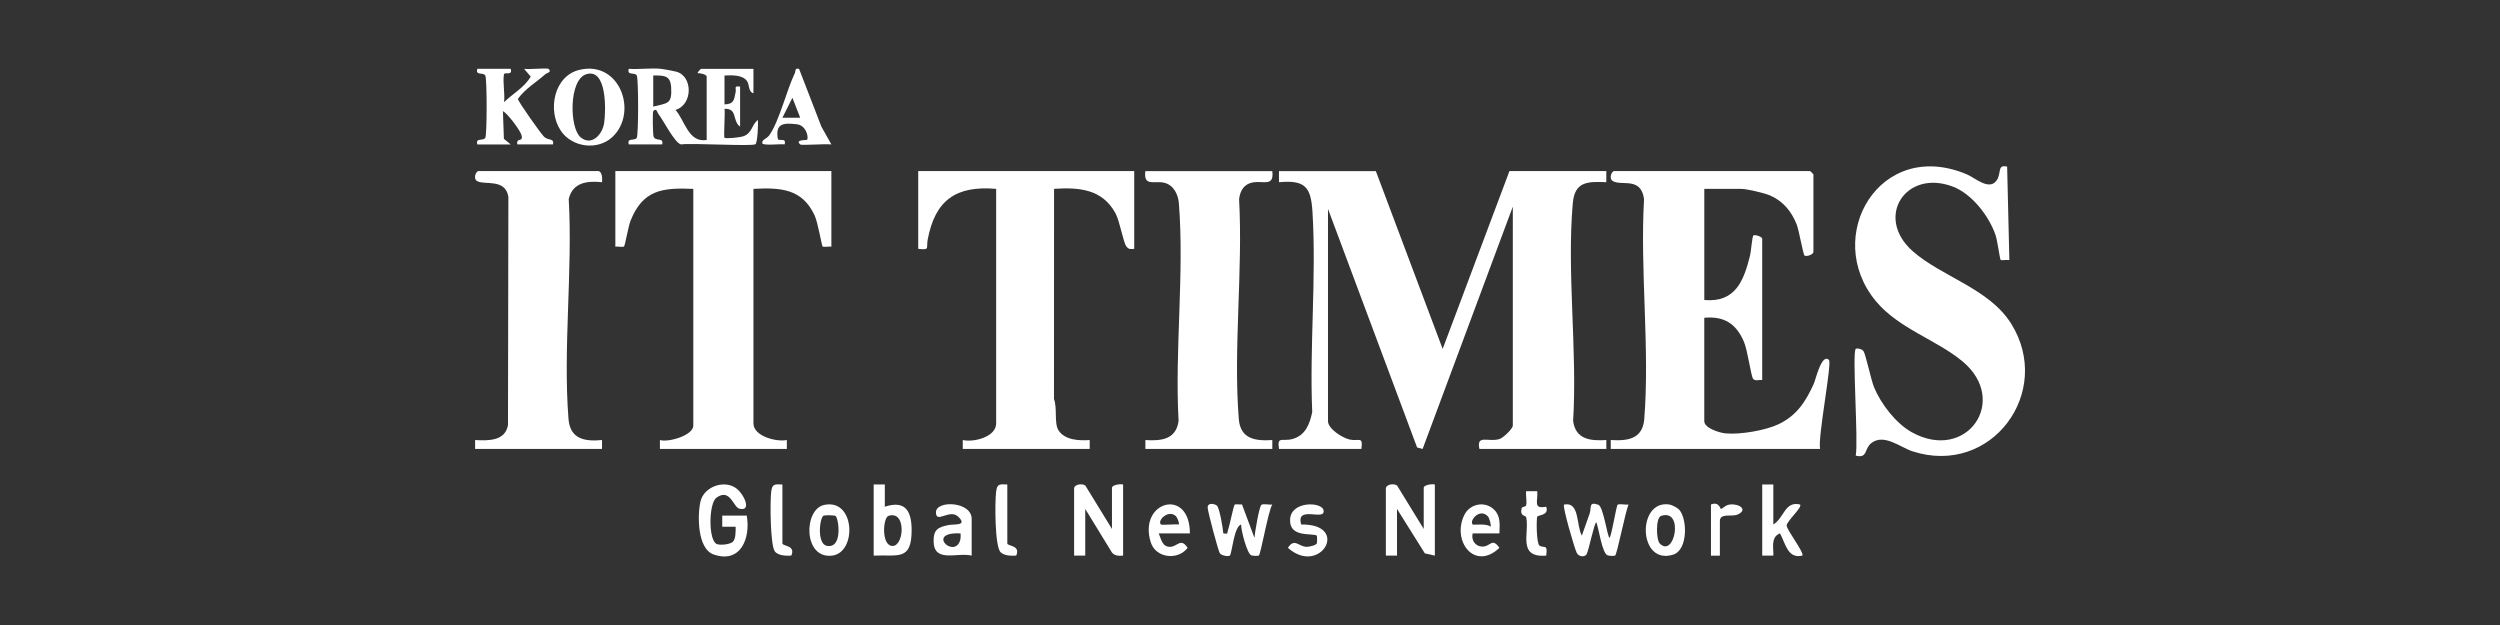 <svg width="200" height="50" viewBox="0 0 200 50" fill="none" xmlns="http://www.w3.org/2000/svg">
<rect x="0" y="0" width="200" height="50" fill="#333333" stroke="none"/>
<g clip-path="url(#clip0_2594_13947)">
<path d="M110.067 13.686L115.413 27.913L120.756 13.686H128.505V14.575C126.972 14.509 125.976 14.533 125.824 16.256C125.334 21.791 126.197 28.061 125.849 33.675C126.047 35.151 127.224 35.286 128.507 35.202V35.914H118.353C118.095 34.721 119.078 35.4 119.965 35.122C120.261 35.03 121.025 34.294 121.025 34.047V16.531L113.81 35.914L113.367 35.796L106.239 16.711V33.693C106.239 34.306 107.39 35.033 107.972 35.163C108.721 35.33 109.054 34.854 108.911 35.915H102.32C102.151 34.847 102.598 35.341 103.396 35.121C104.441 34.833 104.773 33.931 104.978 32.967C104.755 27.723 105.32 22.177 104.999 16.969C104.878 14.986 104.443 14.381 102.318 14.577V13.688H110.067V13.686Z" fill="white"/>
<path d="M145.073 20.177C145.013 20.388 144.519 20.545 144.362 20.443C144.256 20.374 143.922 18.434 143.735 17.956C143.331 16.926 142.642 16.083 141.605 15.637C141.138 15.436 139.736 15.109 139.283 15.109H136.344V24C138.826 24.224 139.497 22.474 140.003 20.45C140.085 20.123 140.165 18.983 140.265 18.843C140.335 18.745 140.976 18.91 140.976 19.11V30.401C140.746 30.369 140.397 30.515 140.245 30.298C140.069 30.046 139.813 28.027 139.51 27.328C138.888 25.897 137.942 25.276 136.342 25.422V33.691C136.342 34.251 137.552 34.621 138.033 34.669C139.191 34.785 141.243 34.436 142.289 33.935C143.753 33.232 144.453 32.13 145.105 30.7C145.242 30.398 145.741 28.209 146.318 28.801C146.568 29.057 145.412 35.005 145.606 35.914H128.86V35.202C130.253 35.291 131.415 35.103 131.541 33.52C131.992 27.874 131.196 21.628 131.523 15.918C131.269 14.122 129.753 14.901 129.035 14.49C128.67 14.28 128.946 13.684 129.129 13.684H144.806C144.826 13.684 145.073 13.931 145.073 13.951V20.175V20.177Z" fill="white"/>
<path d="M148.457 27.912C148.529 27.837 148.928 27.889 149.079 28.091C149.25 28.323 149.681 30.387 149.925 30.981C150.47 32.304 151.666 33.864 152.923 34.568C157.315 37.027 160.79 32.05 156.994 28.904C154.904 27.17 151.901 26.297 150.064 24.085C145.778 18.919 150.39 10.991 157.363 13.955C158.01 14.229 159.173 15.319 159.761 14.389C160.11 13.837 159.773 13.135 160.571 13.331L160.749 20.801C160.577 20.774 160.088 20.847 160.048 20.79C159.987 20.708 159.787 19.216 159.641 18.795C159.114 17.275 157.753 15.504 156.216 14.924C152.457 13.508 149.952 17.371 153.005 20.084C155.316 22.138 159.134 23.07 160.897 25.899C164.303 31.36 159.31 38.158 152.991 36.102C152.018 35.786 150.709 34.648 149.692 35.459C149.131 35.905 149.421 36.7 148.457 36.449C148.684 35.389 148.16 28.221 148.457 27.914V27.912Z" fill="white"/>
<path d="M66.51 13.686V19.732C66.338 19.707 65.848 19.778 65.808 19.723C65.734 19.62 65.422 17.776 65.174 17.243C64.18 15.086 62.438 14.997 60.275 15.109V33.869C60.275 34.897 62.103 35.371 62.947 35.203V35.914H52.793V35.203C53.472 35.412 55.465 34.831 55.465 34.047V15.109C52.977 15.004 51.432 15.191 50.445 17.655C50.265 18.103 50.005 19.645 49.923 19.713C49.818 19.798 49.421 19.698 49.228 19.732V13.686H66.509H66.51Z" fill="white"/>
<path d="M90.738 13.686V19.91C90.451 19.924 90.321 19.974 90.12 19.727C89.855 19.405 89.598 17.721 89.235 17.054C88.176 15.121 86.334 14.979 84.325 15.107L84.318 31.92C84.597 32.642 84.32 33.849 84.672 34.411C85.176 35.215 86.322 35.263 87.175 35.203V35.914H77.021V35.203C77.903 35.405 79.693 34.957 79.693 33.869V15.109C76.476 14.833 74.812 16.009 74.217 19.16C74.083 19.871 74.427 20.006 73.458 19.91V13.686H90.738Z" fill="white"/>
<path d="M101.783 13.686C101.942 14.947 101.087 14.46 100.278 14.584C99.537 14.698 99.22 15.221 99.127 15.925C99.444 21.631 98.653 27.88 99.104 33.522C99.231 35.105 100.392 35.293 101.785 35.204V35.916H91.631V35.204C92.912 35.288 94.089 35.153 94.287 33.677C93.974 28.027 94.756 21.843 94.31 16.258C94.253 15.543 93.883 14.778 93.108 14.613C92.333 14.447 91.467 14.944 91.629 13.688H101.783V13.686Z" fill="white"/>
<path d="M47.895 13.686C48.185 13.775 48.192 14.3 48.162 14.575C46.963 14.454 45.816 14.595 45.498 15.92C45.825 21.631 45.032 27.875 45.481 33.522C45.607 35.11 46.756 35.338 48.162 35.204V35.916H38.008V35.204C39.084 35.26 40.407 35.29 40.639 34.008L40.671 15.74C40.425 14.254 38.765 14.826 38.18 14.492C37.815 14.282 38.091 13.686 38.275 13.686H47.895Z" fill="white"/>
<path d="M85.929 39.026C86.016 38.738 86.577 38.661 86.827 38.843L88.957 42.315V39.026C88.957 38.791 89.615 38.7 89.848 38.759V44.449C89.502 44.474 89.171 44.481 88.948 44.191L86.819 40.715V44.449H85.929V39.026Z" fill="white"/>
<path d="M110.869 39.026C110.956 38.738 111.518 38.661 111.767 38.843L113.898 42.315V39.026C113.898 38.791 114.555 38.7 114.788 38.759V44.449L113.988 44.27L111.76 40.715V44.449H110.869V39.026Z" fill="white"/>
<path d="M58.63 43.342C58.87 43.101 58.854 42.472 58.851 42.138H57.78V41.247H59.741C60.06 43.057 59.246 45.123 57.076 44.352C55.785 43.891 55.788 41.236 56.036 40.128C56.283 39.02 57.734 38.414 58.737 38.958C59.472 39.356 60.229 40.98 59.141 40.69C58.662 40.562 58.412 39.029 57.32 39.812C56.679 40.272 56.661 43.304 57.363 43.532C57.655 43.628 58.411 43.557 58.628 43.338L58.63 43.342Z" fill="white"/>
<path d="M97.865 42.673C98.303 42.728 98.146 42.669 98.237 42.424C98.356 42.099 98.688 40.445 98.77 40.377C98.864 40.301 99.19 40.383 99.358 40.352L100.355 43.027C100.38 42.627 100.742 40.5 100.915 40.383C101.068 40.278 101.549 40.4 101.782 40.361C101.456 40.882 100.87 44.311 100.706 44.444C100.656 44.485 100.229 44.471 100.111 44.43C99.766 44.309 99.283 42.436 99.288 41.96C98.711 42.13 98.556 44.305 98.39 44.442C98.269 44.544 97.747 44.456 97.594 44.273C97.473 44.129 96.634 40.975 96.614 40.626C96.589 40.183 97.143 40.295 97.341 40.438C97.56 40.596 97.836 42.276 97.865 42.671V42.673Z" fill="white"/>
<path d="M126.548 42.849L127.176 41.074C127.331 40.596 127.077 40.103 127.864 40.379C128.284 40.527 128.591 43.032 128.773 43.03C128.963 42.689 129.3 40.473 129.412 40.377C129.524 40.281 130.068 40.4 130.287 40.363C130.039 40.886 129.373 44.311 129.211 44.446C129.161 44.487 128.735 44.474 128.616 44.431C128.158 44.27 127.912 42.285 127.706 41.784C127.545 41.784 127.084 44.117 126.922 44.35C126.76 44.583 126.314 44.556 126.141 44.232C125.969 43.909 124.98 40.505 125.122 40.365C126.398 40.111 126.084 42.026 126.549 42.852L126.548 42.849Z" fill="white"/>
<path d="M69.895 38.759H70.786V40.537C72.429 39.995 72.931 40.891 72.931 42.404C72.931 44.906 71.828 44.359 69.894 44.449V38.759H69.895ZM71.075 41.27C70.633 41.416 70.483 43.674 71.41 43.676C72.336 43.678 72.518 40.795 71.075 41.27Z" fill="white"/>
<path d="M141.866 38.759V41.96C142.727 41.449 142.779 40.064 144.004 40.359C144.23 40.558 142.93 41.695 142.932 42.045C142.934 42.395 144.389 44.261 144.182 44.447C143.014 44.728 142.848 43.484 142.399 42.669C141.646 42.98 141.888 43.782 141.868 44.447H140.978V38.757H141.868L141.866 38.759Z" fill="white"/>
<path d="M77.734 44.449C76.594 44.161 74.707 45.075 74.688 43.295C74.677 42.362 75.046 42.168 75.904 42.001C76.33 41.917 77.433 42.09 76.663 41.339C75.97 40.665 74.871 41.947 74.877 40.978C74.882 40.009 77.734 40.098 77.734 41.515V44.449ZM76.843 42.673C74.127 42.532 76.168 44.581 76.754 43.382C76.866 43.151 76.858 42.916 76.843 42.673Z" fill="white"/>
<path d="M95.192 42.671H92.698C92.901 43.158 92.997 43.8 93.664 43.743C94.212 43.695 94.474 43.009 95.01 43.827C94.23 44.855 92.463 44.648 92.064 43.393C91.022 40.112 95.187 38.931 95.192 42.671ZM94.077 41.296C93.48 40.726 92.548 41.641 92.876 41.96C92.946 42.026 94.036 41.915 94.3 41.96C94.38 41.883 94.178 41.394 94.075 41.296H94.077Z" fill="white"/>
<path d="M119.536 40.777C120.063 41.303 119.972 41.985 119.954 42.673H117.815C117.662 43.288 118.134 43.818 118.755 43.713C119.235 43.631 119.418 43.041 119.951 43.829C117.984 45.706 116.121 43.295 117.143 41.202C117.59 40.288 118.811 40.055 119.536 40.779V40.777ZM119.019 41.293C118.355 40.626 117.519 41.664 117.817 41.96C117.875 42.018 118.962 41.851 119.24 42.138C119.32 42.045 119.149 41.423 119.021 41.293H119.019Z" fill="white"/>
<path d="M134.329 40.77C135.001 41.505 135.04 43.994 133.861 44.369C131.037 45.267 130.928 39.934 133.57 40.363C133.761 40.393 134.201 40.63 134.329 40.77ZM132.891 41.27C132.439 41.419 132.496 43.187 132.777 43.477C133.967 44.702 134.744 40.656 132.891 41.27Z" fill="white"/>
<path d="M65.927 40.395C68.419 39.851 68.569 44.19 66.586 44.447C64.252 44.75 64.27 40.758 65.927 40.395ZM66.842 41.273C66.75 41.213 66.067 41.208 65.914 41.243C65.569 41.321 65.321 43.503 66.144 43.665C67.451 43.921 67.09 41.439 66.842 41.275V41.273Z" fill="white"/>
<path d="M104.098 41.96C108.065 41.903 105.628 46.128 103.032 43.827C103.567 42.998 103.882 43.745 104.541 43.747C104.728 43.747 105.311 43.628 105.353 43.45C105.378 43.345 105.369 42.868 105.346 42.851C105.011 42.616 103.111 43.062 103.209 41.528C103.301 40.071 105.724 40.139 105.879 40.806C106.1 41.753 103.622 40.361 104.098 41.96Z" fill="white"/>
<path d="M122.983 39.292C123.042 40.142 122.625 40.729 123.696 40.539C123.954 41.277 123.006 41.169 122.971 41.357C122.903 41.706 122.921 43.51 123.165 43.654C123.551 43.882 123.829 43.491 123.696 44.449C121.349 44.638 122.384 42.611 122.091 41.368C122.058 41.231 121.56 41.32 121.734 40.649C121.766 40.527 122.058 40.559 122.091 40.422C122.167 40.089 122.048 39.648 122.091 39.294H122.983V39.292Z" fill="white"/>
<path d="M80.585 38.759V43.471C80.585 43.706 81.673 43.603 81.297 44.449C80.904 44.467 80.355 44.472 80.052 44.181C79.573 43.72 79.591 40.165 79.685 39.372C79.764 38.716 79.927 38.72 80.585 38.759Z" fill="white"/>
<path d="M62.592 38.759V43.471C62.592 43.708 63.68 43.603 63.304 44.449C62.904 44.476 62.211 44.458 61.974 44.088C61.621 43.539 61.6 40.153 61.692 39.374C61.771 38.718 61.935 38.722 62.592 38.761V38.759Z" fill="white"/>
<path d="M136.879 40.359C137.522 40.093 137.629 40.731 137.677 40.717C137.862 40.66 138.038 40.393 138.407 40.359C139.17 40.286 139.847 40.784 139.015 41.16C138.544 41.373 137.59 41.007 137.59 41.695V44.451H136.877V40.361L136.879 40.359Z" fill="white"/>
<path d="M52.882 5.507C53.112 5.53 53.843 5.668 54.087 5.731C55.43 6.068 55.457 8.357 54.042 8.794C54.799 9.662 55.079 11.439 56.534 11.197V6.129C56.534 5.96 56.016 5.832 55.822 5.86C55.761 5.814 56.048 5.507 56.089 5.507H60.275V7.463C59.837 7.322 59.985 6.794 59.752 6.474C59.385 5.969 58.524 6.017 57.96 6.04V8.352C58.738 8.327 58.718 7.975 58.85 7.368C58.918 7.057 58.669 6.847 59.208 6.929V10.13C58.565 9.696 59.028 8.654 57.961 8.707C58.02 9.063 57.878 10.937 57.961 11.019C58.057 11.115 59.237 11.001 59.518 10.884C60.197 10.601 60.131 9.973 60.632 9.596C60.666 9.924 60.605 11.392 60.438 11.535C60.211 11.729 55.255 11.424 54.486 11.554C53.987 11.46 53.073 9.628 52.667 9.111C52.583 9.004 52.524 8.599 52.263 8.887C52.195 8.962 52.225 10.74 52.284 10.909C52.435 11.357 53.121 10.951 52.975 11.552H50.303C50.144 10.989 50.741 11.302 50.937 11.033C51.087 10.831 51.087 6.228 50.937 6.026C50.741 5.757 50.144 6.07 50.303 5.507C51.14 5.563 52.061 5.426 52.886 5.507H52.882ZM52.259 8.529C53.404 8.231 53.766 8.359 53.695 7.011C53.643 6.028 53.141 6.033 52.259 6.04V8.529Z" fill="white"/>
<path d="M40.858 5.506C41.031 6.102 40.352 5.713 40.313 5.958C40.211 6.602 40.407 7.493 40.325 8.174C41.029 7.484 41.962 6.993 42.458 6.127L41.927 5.508C42.251 5.565 43.795 5.426 43.885 5.508C44.18 5.777 43.733 5.843 43.657 5.912C42.915 6.573 42.028 7.084 41.431 7.907C41.421 8.09 43.284 10.711 43.523 10.939C43.872 11.273 44.351 11.031 44.241 11.554H41.391C41.259 10.964 41.911 11.428 41.713 10.791C41.595 10.409 40.642 9.113 40.234 8.887L40.311 11.104L40.856 11.556H38.186C38.027 10.992 38.624 11.305 38.82 11.037C38.969 10.834 38.969 6.232 38.82 6.029C38.624 5.759 38.027 6.07 38.186 5.506H40.858Z" fill="white"/>
<path d="M48.992 10.96C47.82 12.056 45.779 11.798 44.877 10.475C43.773 8.857 44.298 6.07 46.367 5.585C49.612 4.822 51.068 9.02 48.991 10.96H48.992ZM46.431 10.967C47.314 11.736 48.193 10.761 48.33 9.854C48.478 8.873 48.57 5.43 46.912 5.935C45.494 6.367 45.554 10.204 46.431 10.969V10.967Z" fill="white"/>
<path d="M64.017 11.552C63.557 11.165 64.516 11.213 64.548 11.193C64.724 11.081 64.533 10.037 63.76 9.943C62.686 9.812 62.018 9.861 62.225 11.102C62.266 11.344 62.944 10.96 62.768 11.552C62.46 11.499 61.031 11.67 60.986 11.463C60.921 11.161 61.334 11.129 61.562 10.797C62.358 9.636 62.918 7.254 63.58 5.866C63.68 5.656 63.555 5.43 63.926 5.508L65.711 10.13L66.511 11.556C66.123 11.485 64.131 11.652 64.017 11.556V11.552ZM64.017 9.419L63.393 7.82L62.592 9.419H64.017Z" fill="white"/>
</g>
<defs>
<clipPath id="clip0_2594_13947">
<rect width="124" height="39.037" fill="white" transform="translate(38 5.481)"/>
</clipPath>
</defs>
</svg>
